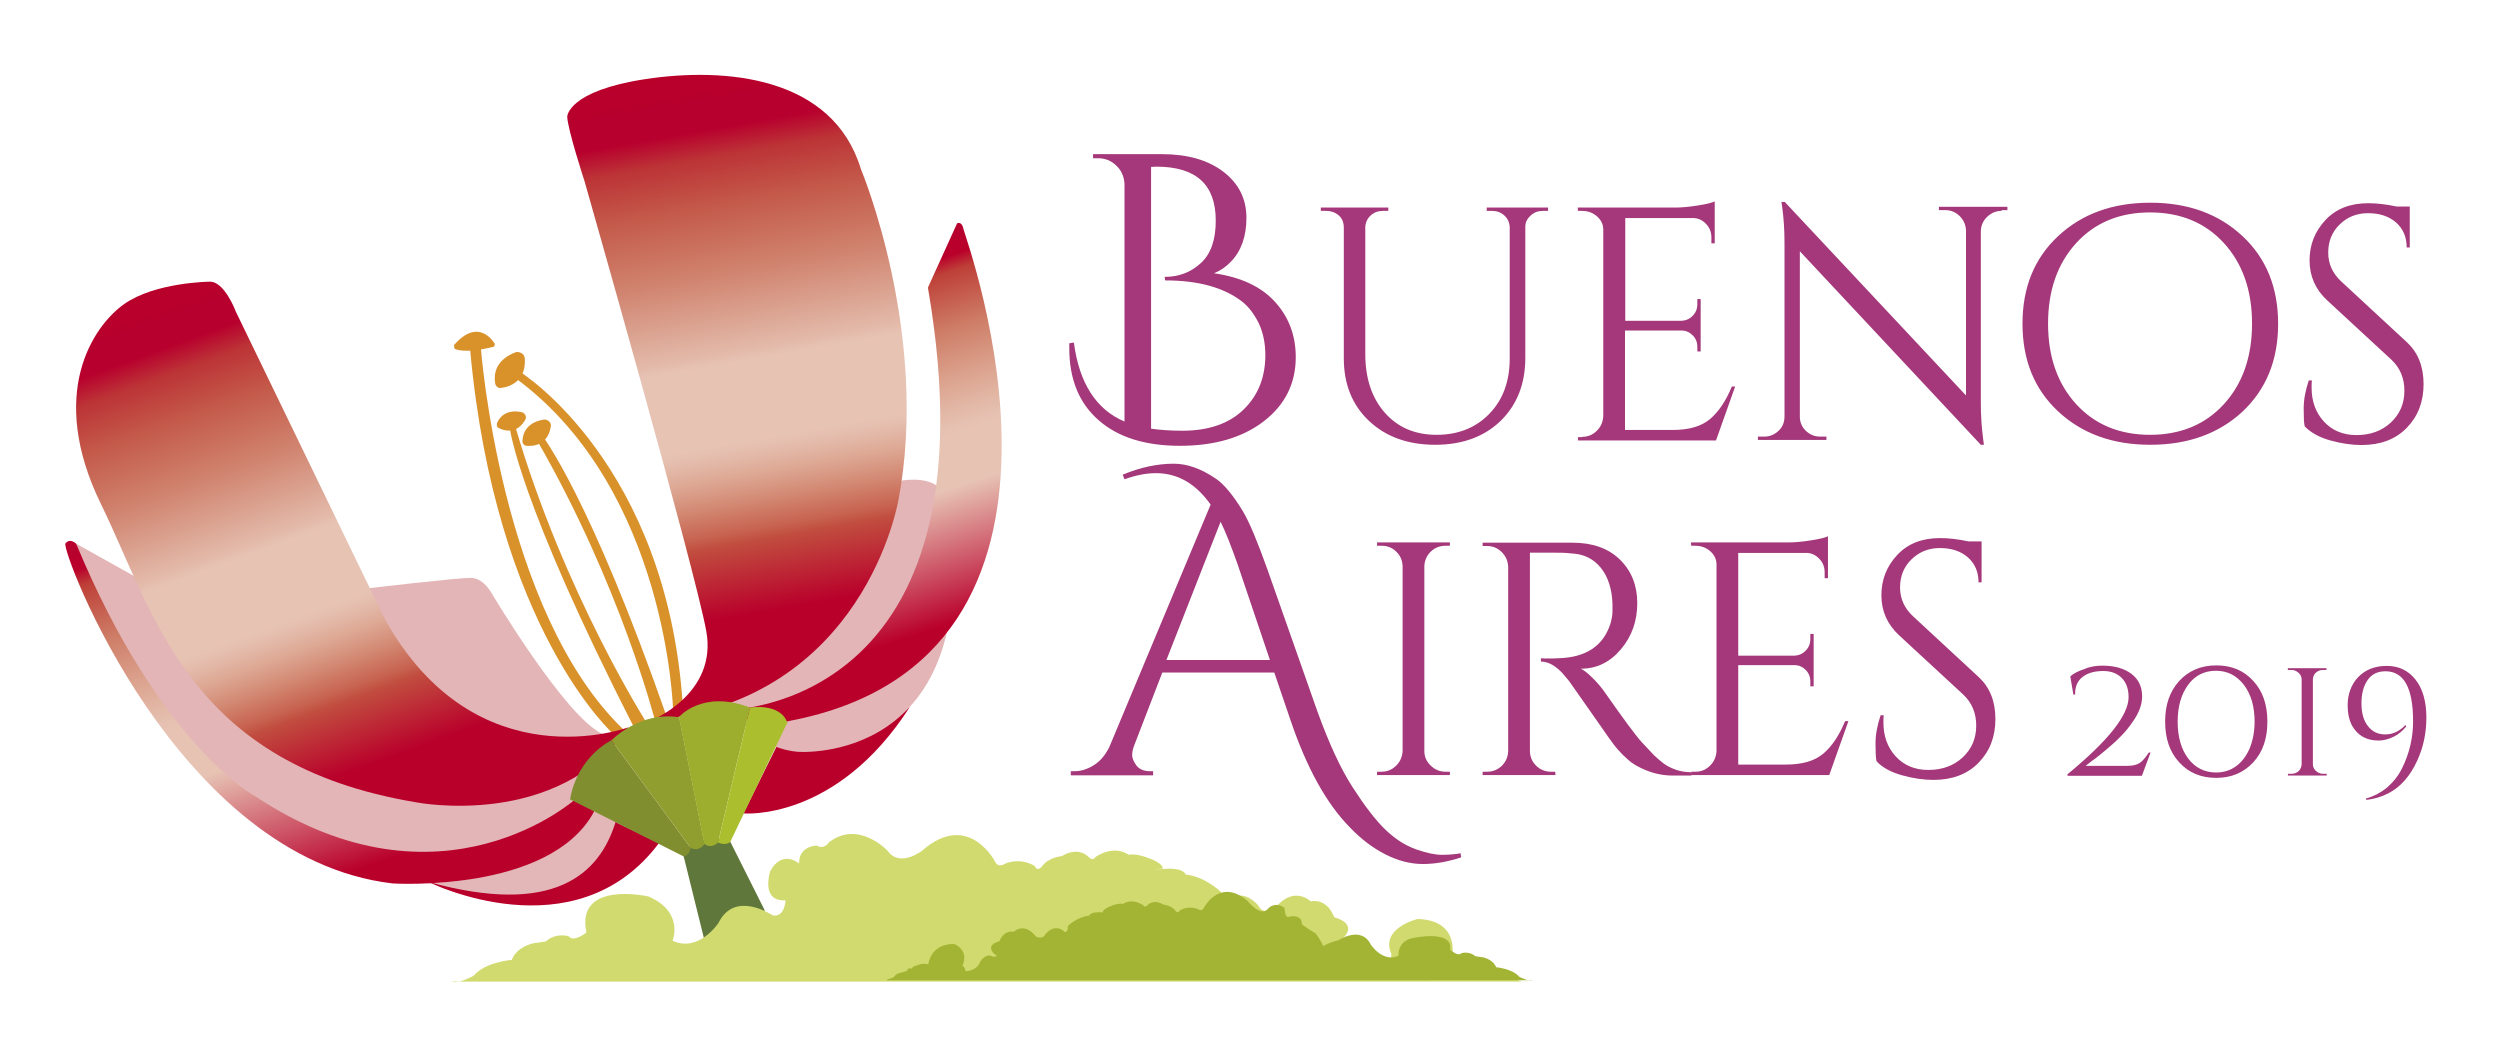 ﻿<?xml version="1.0" encoding="utf-8"?><svg id="Layer_1" xmlns="http://www.w3.org/2000/svg" viewBox="0 0 978 412"><style>.st0{fill:#a4387a}.st5{fill:#b9002b}.st6{fill:#d9912a}.st7{fill:#e3b5b6}</style><g id="Capa_16"><path class="st0" d="M481.5 102.4c-1.9 2-4.1 3.5-6.6 4.5 10.5 1.5 18.4 5.2 23.8 11.1 5.4 5.9 8.2 13.1 8.2 21.7 0 10.3-4.2 18.7-12.5 25.1s-19.3 9.6-32.8 9.6-24.2-3.3-31.8-10c-7.7-6.7-11.5-16.1-11.5-28.2v-1.9l1.8-.3c2.1 15.9 8.7 26.2 19.8 30.9V71.8c-.2-2.9-1.3-5.3-3.3-7.1-2-1.9-4.3-2.8-7.1-2.8h-1.9v-1.6h26.9c10 0 18.1 2.3 24.1 6.9 6 4.6 9 10.6 9 18 0 7.2-2 13-6.1 17.2zm-31.2-37.1v102.4c3.5.5 7.6.8 12.2.8 10.2 0 18.2-2.7 23.9-8.2 5.7-5.5 8.6-12.6 8.6-21.4 0-4.7-.9-8.9-2.6-12.5-1.8-3.6-4-6.5-6.6-8.5-7-5.4-17-8.2-29.8-8.2h-.2l-.2-1.4h.2c5.4 0 10.1-1.8 14-5.4 3.9-3.6 5.8-9.1 5.8-16.6 0-14.1-7.7-21.1-23.2-21.1l-2.1.1zM605.6 82.5h-2.1c-1.8 0-3.4.6-4.7 1.8s-2.1 2.6-2.1 4.4V140c0 10.1-3.2 18.3-9.6 24.6-6.4 6.2-15 9.4-25.6 9.4-10.7 0-19.3-3.1-25.9-9.3-6.6-6.2-9.9-14.4-9.9-24.5V89c0-2.6-1.1-4.5-3.4-5.7-1-.5-2.2-.8-3.5-.8h-2.1v-1.3h26.4v1.3H541c-1.9 0-3.5.6-4.8 1.8s-2 2.7-2.1 4.5v49.7c0 9.4 2.5 17.1 7.6 22.9 5.1 5.8 11.8 8.7 20.3 8.7s15.4-2.8 20.7-8.3 7.9-12.7 7.9-21.6V88.8c-.1-1.8-.8-3.3-2.1-4.5s-2.9-1.8-4.8-1.8h-2.1v-1.3h24v1.3zM618.9 170.9c2.3 0 4.2-.8 5.8-2.4s2.4-3.5 2.5-5.8V89.9c0-2.1-.8-3.8-2.5-5.3-1.6-1.4-3.6-2.1-5.8-2.1h-1.6l-.1-1.3h38.1c2.7 0 5.6-.3 8.8-.8s5.4-1 6.7-1.6v16.4h-1.3v-2.3c0-2.1-.7-3.9-2.1-5.3-1.4-1.5-3.1-2.3-5.1-2.3h-26.5v40.2h22c1.7-.1 3.2-.7 4.4-2 1.2-1.2 1.8-2.7 1.8-4.5v-2h1.3v20.5H664v-1.9c0-1.7-.6-3.2-1.8-4.4s-2.6-1.9-4.4-1.9h-22.1v38.9h18.6c6.4 0 11.3-1.4 14.7-4.3 3.4-2.9 6.2-7.1 8.5-12.7h1.3l-7.5 21.1h-54V171h1.6v-.1zM783 82.5c-2.2 0-4 .8-5.6 2.3s-2.4 3.4-2.5 5.5v67.1c0 5 .3 9.8.9 14.3l.3 2.3h-1.2l-70.8-75.7V163c0 2.2.8 4 2.3 5.5 1.6 1.5 3.4 2.3 5.6 2.3h2.5v1.3h-26.8v-1.3h2.5c2.2 0 4-.8 5.6-2.3s2.3-3.4 2.3-5.7V95.3c0-5.3-.3-10-.9-14.2l-.3-2.1h1.3l70.9 75.7V90.2c-.1-2.3-.9-4.1-2.5-5.7-1.6-1.5-3.4-2.3-5.6-2.3h-2.5v-1.3h26.8v1.3H783v.3zM805.1 92.4c9.3-8.7 21.3-13.1 36.1-13.1s26.8 4.4 36.1 13.1 13.9 20.1 13.9 34.3c0 14.1-4.6 25.5-13.9 34.3-9.3 8.6-21.3 13-36.1 13s-26.8-4.4-36.1-13.1-13.9-20.1-13.9-34.3c0-14.1 4.6-25.5 13.9-34.2zm7.1 65.7c7.3 8 17 12 28.9 12s21.6-4 28.9-12c7.3-8 11-18.5 11-31.5s-3.7-23.5-11-31.5-17-12-28.9-12-21.6 4-28.9 12c-7.3 8-11 18.5-11 31.5s3.7 23.5 11 31.5zM901.6 166.8c-.3-1.2-.4-3.6-.4-7 0-3.5.7-7.1 2-11h1.2c-.1 1-.1 1.9-.1 2.9 0 5.3 1.6 9.7 4.8 13.2s7.5 5.3 12.7 5.3c5.5 0 9.9-1.6 13.5-4.9 3.5-3.3 5.3-7.4 5.3-12.4s-1.7-9-5.1-12.2l-25-23.1c-4.7-4.3-7-9.6-7-15.7 0-6.2 2.1-11.4 6.2-15.8s9.7-6.6 16.7-6.6c3.3 0 7 .4 11.2 1.3h5.1v16h-1.2c0-4.1-1.4-7.3-4.2-9.8-2.8-2.4-6.4-3.6-10.9-3.6s-8.1 1.5-11.1 4.4-4.5 6.6-4.5 11 1.7 8.2 5.2 11.4l25.6 23.7c4.3 4 6.5 9.4 6.5 16.4 0 6.9-2.2 12.6-6.6 17.1-4.4 4.5-10.3 6.7-17.7 6.7-3.8 0-7.9-.6-12.2-1.8s-7.7-3.1-10-5.5z" /><g><path class="st0" d="M439.2 185.7c6.9-2.9 13.6-4.3 20-4.3 5.3 0 10.8 2 16.5 5.9 3.1 2.1 6.6 6.3 10.4 12.5 2.6 4.3 5.8 12 9.8 23.2l19.5 55.4c4.5 12.4 9 22.2 13.7 29.5s8.9 12.8 12.7 16.5 7.8 6.3 12 7.8 7.6 2.2 10.3 2.2 5.1-.2 7.3-.6l.2 1.6c-5.1 1.7-10.1 2.6-15 2.6s-9.8-1.3-14.7-3.8-9.5-6-13.8-10.5c-9.2-9.3-17-23.4-23.4-42.4l-6.2-18.2h-43.8l-11 28.5c-.5 1.3-.8 2.6-.8 3.8s.6 2.6 1.7 4.1c1.1 1.4 2.9 2.2 5.2 2.2h1.3v1.6h-32.2v-1.6h1.4c2.6 0 5.1-.8 7.5-2.3 2.5-1.5 4.5-3.9 6.1-7l39.7-95c-5.8-8.2-12.9-12.3-21.4-12.3-3.8 0-7.9.8-12.3 2.4l-.7-1.8zm17.1 72.5h40.5l-12.6-37.3c-2.5-7.1-4.7-12.7-6.7-16.8l-21.2 54.1z" /><path class="st0" d="M540.4 301.9c2.3 0 4.2-.8 5.8-2.4s2.4-3.5 2.5-5.8v-72.2c-.1-2.3-.9-4.2-2.5-5.7-1.6-1.6-3.5-2.3-5.8-2.3h-1.7v-1.3h28.5v1.3h-1.7c-2.3 0-4.2.8-5.8 2.3-1.6 1.6-2.4 3.5-2.5 5.7v72.2c0 2.3.8 4.2 2.5 5.8 1.6 1.6 3.6 2.4 5.8 2.4h1.7v1.3h-28.5v-1.3h1.7zM606.8 216.2h-8.3v77.5c0 2.3.8 4.2 2.4 5.8 1.6 1.6 3.6 2.4 5.9 2.4h1.6l.1 1.3H580v-1.3h1.7c2.3 0 4.2-.8 5.8-2.3 1.6-1.6 2.4-3.5 2.5-5.7v-72.1c-.1-2.3-.9-4.2-2.5-5.8-1.6-1.6-3.5-2.4-5.8-2.4H580v-1.3h35.1c7.9 0 14.1 2.2 18.6 6.6s6.8 10.1 6.8 17c0 7-2.1 13-6.4 18.1s-9.5 7.6-15.7 7.6c1.3.6 2.8 1.8 4.6 3.6 1.8 1.8 3.4 3.6 4.7 5.5 7.5 10.7 12.3 17.2 14.6 19.7s3.9 4.2 4.8 5.1c1 .9 2 1.8 3.1 2.7 1.1.9 2.3 1.6 3.4 2.1 2.5 1.2 5.2 1.8 8.1 1.8v1.3h-7.2c-3.7 0-7.2-.7-10.4-2s-5.6-2.7-7.2-4.2c-1.6-1.4-3-2.8-4.2-4.2-1.2-1.3-4.4-5.8-9.7-13.5-5.3-7.6-8.4-12-9.2-13.1-.9-1.1-1.8-2.1-2.7-3.2-2.8-2.9-5.5-4.4-8.3-4.4v-1.3c.7.1 1.6.1 2.7.1s2.5 0 4.2-.1c10.7-.3 17.5-4.8 20.3-13.5.5-1.7.8-3.4.8-4.9v-2.9c-.2-5.8-1.7-10.5-4.5-14-2.9-3.6-6.7-5.5-11.6-5.7-2.2-.3-4.8-.3-7.9-.3z" /><path class="st0" d="M663.2 301.9c2.3 0 4.2-.8 5.8-2.4s2.4-3.5 2.5-5.8v-72.8c0-2.1-.8-3.8-2.5-5.3-1.6-1.4-3.6-2.1-5.8-2.1h-1.6l-.1-1.3h38.1c2.7 0 5.6-.3 8.8-.8s5.4-1 6.7-1.6v16.4h-1.3v-2.3c0-2.1-.7-3.9-2.1-5.3-1.4-1.5-3.1-2.3-5.1-2.3H680v40.2h22c1.7-.1 3.2-.7 4.4-2 1.2-1.2 1.8-2.7 1.8-4.5v-2h1.3v20.5h-1.3v-2c0-1.7-.6-3.2-1.8-4.4-1.2-1.2-2.6-1.9-4.4-1.9h-22v38.9h18.6c6.4 0 11.3-1.4 14.7-4.3s6.2-7.1 8.5-12.7h1.3l-7.5 21.1h-54v-1.3h1.6zM734.1 297.8c-.3-1.2-.4-3.6-.4-7 0-3.5.7-7.1 2-11h1.2c-.1 1-.1 1.9-.1 2.9 0 5.3 1.6 9.7 4.8 13.2s7.5 5.3 12.7 5.3c5.5 0 9.9-1.6 13.5-4.9 3.5-3.3 5.3-7.4 5.3-12.4s-1.7-9-5.1-12.2l-25-23.1c-4.7-4.3-7-9.6-7-15.7 0-6.2 2.1-11.4 6.2-15.8s9.7-6.6 16.7-6.6c3.3 0 7 .4 11.2 1.3h5.1v16H774c0-4.1-1.4-7.3-4.2-9.8-2.8-2.4-6.4-3.6-10.9-3.6s-8.1 1.5-11.1 4.4-4.5 6.6-4.5 11 1.7 8.2 5.2 11.4l25.6 23.7c4.3 4 6.5 9.4 6.5 16.4 0 6.9-2.2 12.6-6.6 17.1-4.4 4.5-10.3 6.7-17.7 6.7-3.8 0-7.9-.6-12.2-1.8s-7.7-3-10-5.5z" /></g><g><path class="st0" d="M822.5 260.4c4.7 0 8.5 1.1 11.3 3.2s4.2 5.1 4.2 8.8c0 3.2-1.2 6.4-3.5 9.7-.8 1.2-1.6 2.2-2.2 3-.6.8-1.5 1.8-2.7 3s-2.1 2.1-2.8 2.7-1.7 1.5-3 2.6-2.3 1.9-2.8 2.3-1.4 1.1-2.8 2.1c-1.3 1-2.1 1.6-2.3 1.8h16.4c2 0 3.6-.4 4.7-1.1 1.1-.7 2.3-2.1 3.6-4.1h.7l-3.4 9.1h-29.1v-.6c15.9-13.1 23.9-23.1 23.9-30.2 0-3.2-.9-5.7-2.7-7.5s-4.2-2.7-7.2-2.7c-3.5 0-6.2.8-8.2 2.4s-2.9 3.9-2.8 6.8h-.7l-1.2-7.1c1.3-1.2 3.2-2.1 5.6-2.9 2.3-1 4.7-1.3 7-1.3zM852.5 266.4c3.7-4 8.5-6.1 14.5-6.1s10.8 2 14.5 6.1c3.7 4 5.5 9.3 5.5 15.9s-1.8 11.9-5.5 15.9-8.5 6.1-14.5 6.1-10.8-2-14.5-6.1c-3.7-4-5.5-9.3-5.5-15.9s1.8-11.8 5.5-15.9zm25.3 1.5c-2.8-3.6-6.4-5.5-10.9-5.5s-8.2 1.8-10.9 5.5-4.1 8.4-4.1 14.4 1.4 10.8 4.1 14.4 6.4 5.5 10.9 5.5c3 0 5.6-.8 7.9-2.5 2.3-1.7 4-4 5.3-7 1.2-3 1.9-6.5 1.9-10.4 0-5.9-1.4-10.7-4.2-14.4zM900.4 298.9v-33.1c0-1-.4-1.9-1.2-2.6s-1.7-1.1-2.7-1.1H895v-.7h15.1v.7h-1.5c-1 0-1.9.4-2.7 1.1-.7.7-1.1 1.6-1.1 2.7v33c0 1.4.7 2.5 2 3.3.6.3 1.2.5 1.9.5h1.5v.7H895l.1-.7h1.5c1 0 1.9-.4 2.7-1.1.7-.8 1.1-1.7 1.1-2.7zM930.5 289.7c-4.7 0-8.1-1.9-10.3-5.7-1.2-2.2-1.8-4.9-1.8-8 0-4.5 1.4-8.2 4.1-11.1 2.8-2.9 6.5-4.4 11.2-4.4s8.4 1.8 11.2 5.3 4.3 8.5 4.3 14.9c0 6.1-1.2 11.7-3.6 16.9-2.7 5.9-6.4 10.2-11.2 12.7-2.7 1.4-5.6 2.3-8.7 2.6l-.2-.5c3.2-.9 6-2.4 8.4-4.4 2.4-2.1 4.4-4.6 5.8-7.5 2.8-5.6 4.3-11.8 4.3-18.3 0-13.1-3.6-19.6-10.8-19.6-3.2 0-5.5 1.2-7.1 3.6s-2.3 5.4-2.3 9c0 3.7.8 6.6 2.5 8.8 1.7 2.2 3.9 3.3 6.8 3.3 2.1 0 4-.6 5.7-1.8.8-.5 1.5-1.1 2.2-1.9l.3.6c-1.4 1.7-3 3.1-4.9 4-2.1 1-4 1.5-5.9 1.5z" /></g></g><path d="M267.1 333.6s7.2-8.7 18.4-4.7l13.7 27.3-23.7 11.3-8.4-33.9z" fill="#5f773a" id="Capa_9" /><path d="M595.1 383.9l-4.1-1.3s-1.3-2.7-5.2-3.2l-3.7-1.2s-.5-1.8-1.8-1.7-1.3.2-1.3.2-.7-1.7-2.8-1.8c0 0-3.8-2-7.4-1l-.7-.3s2.8-13.6-13.5-14.1c0 0-14.8 3.5-10.3 13.7 0 0-.1 2.7-.3 5.2 0 0-7.4.2-9.4-6 0 0-3.7-6.2-8.2-3.5 0 0-5 .5-1.2-1.7 0 0 6.7-5.5-3.3-8.4 0 0-2.3-7.4-9.2-6.2 0 0-6.7-6.7-14.4 3.2 0 0-4.3 2.2-6-1.5 0 0-6.2-8-12.9-1.3 0 0-2.2-.7-1.7-4 0 0-6-6-13.9-6.9 0 0-.5-2.7-8.2-2.2s-.7-.1-.7-.1.5-2.2-6.9-4.6c-1-.3-4-1.3-6.5-.8 0 0-5-4.2-12.9.8 0 0-1 2-2.8 0 0 0-3.7-4.3-10.4-.3 0 0-5.5.5-7.9 4.2 0 0-1.7 2-2.7-.3 0 0-5-3.5-11.5-1 0 0-2.7 2-4-.7 0 0-10.4-20.2-28.6-4.3 0 0-8.7 6.8-13.5 0 0 0-11.4-12.2-22.9-3.3 0 0-1.8 3-4.8 1.3 0 0-7 0-6.9 7 0 0-6.5-5.7-11.3 3 0 0-3.9 12 6 11.4 0 0-.2 6.7-5 5.9 0 0-14.8-10.1-21.2 2.9 0 0-7.7 11.8-18 7 0 0 4.7-11.2-9.4-17.3 0 0-28.6-6.5-24.3 14.1 0 0-4.9 4-6.9 1.5 0 0-4.8-1.7-9 2l-4.8.7s-6.5 1.2-8.5 6.5c0 0-10.4.8-14.9 6.2 0 0-6.2 3.4-8.5 2.3h418.3v-.1z" fill="#d1da6e" /><path d="M347 383.2l2.5-.8s.8-1.6 3.1-1.9l2.2-.7s.3-1.1 1.1-1l.8.1s.4-1 1.7-1.1c0 0 2.3-1.2 4.4-.6l.4-.2s.9-7.9 10.1-7.7c0 0 6 2.3 3.2 8.5 0 0 1.1.6 1.2 2.1 0 0 4.4.1 5.7-3.6 0 0 2.2-3.7 4.9-2.1 0 0 3 .3.7-1 0 0-4-3.3 2-5 0 0 1.4-4.4 5.6-3.7 0 0 4-4 8.7 1.9 0 0 2.6 1.3 3.6-.9 0 0 3.7-4.8 7.8-.8 0 0 1.3-.4 1-2.4 0 0 3.6-3.6 8.4-4.1 0 0 .3-1.6 4.9-1.3 4.6.3.4 0 .4 0s-.3-1.3 4.1-2.8c.6-.2 2.4-.8 3.9-.5 0 0 3-2.5 7.8.5 0 0 .6 1.2 1.7 0 0 0 2.2-2.6 6.3-.2 0 0 3.3.3 4.7 2.5 0 0 1 1.2 1.6-.2 0 0 3-2.1 7-.6 0 0 1.6 1.2 2.4-.4 0 0 6.3-12.2 17.3-2.6 0 0 5.2 6.7 8.1 2.6 0 0 2.6-2.7 6.2 0 0 0 .1 4.4 1.9 3.4 0 0 5-1.2 4.9 3 0 0 1.4 1.2 5.3 3.5 0 0 2.3 2.9 3 5 0 0 3-1.7 5.9-2.2 0 0 9-6.1 12.8 1.7 0 0 4.7 7.1 10.8 4.3 0 0-.6-5.9 5.9-7 0 0 15.6-3.3 14.3 4.6 0 0 3.1 2.9 4.4 1.4 0 0 2.9-1 5.5 1.2l2.9.4s3.9.7 5.2 3.9c0 0 6.3.5 9 3.7 0 0 3.7 2 5.2 1.4H347v-.3z" fill="#a3b434" /><path d="M174.2 347.8s-6.2-2.4-4.4-2.5c0 0 35.6 1 62.9-27.9l8.8 4.3c0-.1-7.3 45.8-67.3 26.1z" fill="#e3b6b7" /><path class="st5" d="M240.8 321.6c-6.3 20.5-24.2 37-73.2 23.4 0 0 57.3 28.7 90.2-15.2l-17-8.2z" /><path class="st6" d="M203.9 145.8s57 35.8 63.2 130l-3.8 1.9s-2.2-85.5-61-129.3l1.6-2.6z" /><path class="st6" d="M212.1 170.4s18.5 23.4 48.9 110.5l-4.7 1.2s-13.6-53.3-46.3-110l2.1-1.7zM199.5 167.8s3.4 28.4 48.2 116.1l5.4-.9s-32.5-51.1-51.4-115.8l-2.2.6z" /><path class="st6" d="M240.1 287.3s-46.3-41.1-56.2-150.7l4.2-.6s7.7 103.4 56 149.6l-3.4 1.8" /><path class="st6" d="M177.8 136.4s3.4 2.3 15.5-.8l.3-1s-6-11.1-16 .4l.2 1.4zM195.3 151.8s10.7-.1 10-11.6c0 0-.1-2.5-3.2-2.5 0 0-9.9 2.7-8.4 12.1 0 0-.1 1.3 1.6 2zM205.4 174.3s8.7 1.8 10.1-7.6c0 0 .3-2-2.2-2.6 0 0-8.5.4-8.9 8.3 0 0-.3 1 1 1.9zM194.7 167.2s6.6 4.3 10.8-3c0 0 .9-1.6-.9-2.8 0 0-7.1-2.4-10.1 3.9.1 0-.5.8.2 1.9z" /><path class="st7" d="M53.6 226l-23.8-13.3s32.5 106.5 121.7 122.1c0 0 71.8 2.8 81.8-36.2 0 0-14.5 11.2-42.5 15.1C152.4 319.2 89 300.2 53.6 226z" /><path class="st5" d="M290.8 318.2s36.2 3.4 65.1-41.6c0 0-27.7 23.5-51.9 15l-13.2 26.6z" /><path class="st7" d="M143.5 230.2s36.5-4.3 40.4-4.1c0 0 4.5-.9 8.7 6.4 0 0 28.4 47.7 42.9 54.5.1-.1-50.4 28.5-92-56.8zM284 273.5s8 18.7 28 20.6c0 0 74 5.9 59-97.4 0 0-1.3-11.7-19.5-8.5 0 0-3.5 50.9-67.5 85.3z" /><linearGradient id="SVGID_1_" gradientUnits="userSpaceOnUse" x1="357.992" y1="156.242" x2="306.701" y2="314.098" gradientTransform="matrix(1 0 0 -1 0 423.465)"><stop offset="0" stop-color="#b9002b" /><stop offset=".015" stop-color="#b9002b" /><stop offset=".107" stop-color="#b9002b" /><stop offset=".41" stop-color="#e7c3b4" /><stop offset=".471" stop-color="#e7c3b4" /><stop offset=".524" stop-color="#e7c3b4" /><stop offset=".533" stop-color="#e7c3b4" /><stop offset=".579" stop-color="#e3b9a8" /><stop offset=".66" stop-color="#dba18c" /><stop offset=".768" stop-color="#ce7d67" /><stop offset=".897" stop-color="#be4038" /><stop offset=".934" stop-color="#b9002b" /><stop offset="1" stop-color="#b8002f" /></linearGradient><path d="M284.7 277.7s106.8-.1 78.3-165.2l11.4-25.1s1.9-1.2 2.6 2.5c.8 3.7 61.4 167.5-68.1 192.1.1 0-11.3 3.8-24.2-4.3z" fill="url(#SVGID_1_)" /><linearGradient id="SVGID_2_" gradientUnits="userSpaceOnUse" x1="172.743" y1="99.133" x2="91.809" y2="321.497" gradientTransform="matrix(1 0 0 -1 0 423.465)"><stop offset="0" stop-color="#b9002b" /><stop offset=".02" stop-color="#b9002b" /><stop offset=".14" stop-color="#b9002b" /><stop offset=".253" stop-color="#c14d3f" /><stop offset=".27" stop-color="#c7624f" /><stop offset=".317" stop-color="#d38a74" /><stop offset=".357" stop-color="#dda894" /><stop offset=".39" stop-color="#e4bbab" /><stop offset=".41" stop-color="#e7c3b4" /><stop offset=".471" stop-color="#e7c3b4" /><stop offset=".526" stop-color="#e7c3b4" /><stop offset=".535" stop-color="#e7c3b4" /><stop offset=".553" stop-color="#e3b9a9" /><stop offset=".678" stop-color="#d0836e" /><stop offset=".783" stop-color="#c45a4a" /><stop offset=".861" stop-color="#bc3336" /><stop offset=".904" stop-color="#b8002e" /><stop offset=".926" stop-color="#b8002f" /><stop offset="1" stop-color="#b9002b" /></linearGradient><path d="M81.9 110.2s-21.3.2-33.4 8.8-30.1 35-9 78.2S73.6 299.1 163 313.9c0 0 55.3 10.8 82.9-29.4 0 0-59.6 22.3-95.5-42.6L92.2 121.8c0-.1-4.5-12-10.3-11.6z" fill="url(#SVGID_2_)" /><linearGradient id="SVGID_3_" gradientUnits="userSpaceOnUse" x1="315.434" y1="151.816" x2="272.367" y2="396.062" gradientTransform="matrix(1 0 0 -1 0 423.465)"><stop offset="0" stop-color="#b9002b" /><stop offset=".02" stop-color="#b9002b" /><stop offset=".14" stop-color="#b9002b" /><stop offset=".253" stop-color="#c14d3f" /><stop offset=".27" stop-color="#c7624f" /><stop offset=".317" stop-color="#d38a74" /><stop offset=".357" stop-color="#dda894" /><stop offset=".39" stop-color="#e4bbab" /><stop offset=".41" stop-color="#e7c3b4" /><stop offset=".471" stop-color="#e7c3b4" /><stop offset=".526" stop-color="#e7c3b4" /><stop offset=".535" stop-color="#e7c3b4" /><stop offset=".553" stop-color="#e3b9a9" /><stop offset=".678" stop-color="#d0836e" /><stop offset=".783" stop-color="#c45a4a" /><stop offset=".861" stop-color="#bc3336" /><stop offset=".904" stop-color="#b8002e" /><stop offset=".926" stop-color="#b8002f" /><stop offset="1" stop-color="#b9002b" /></linearGradient><path d="M254.6 281.9s26.2-10.3 21.7-35S228.7 71 228.7 71s-6.7-20.5-6.8-25.4c0 0 .2-10.1 30.9-14.7s73-1.2 84 35.3c0 0 27.1 64.6 14.6 129.8-.1 0-13.1 78.3-96.8 85.9z" fill="url(#SVGID_3_)" /><linearGradient id="SVGID_4_" gradientUnits="userSpaceOnUse" x1="157.882" y1="69.328" x2="103.504" y2="236.685" gradientTransform="matrix(1 0 0 -1 0 423.465)"><stop offset="0" stop-color="#b9002b" /><stop offset=".015" stop-color="#b9002b" /><stop offset=".107" stop-color="#b9002b" /><stop offset=".41" stop-color="#e7c3b4" /><stop offset=".471" stop-color="#e7c3b4" /><stop offset=".524" stop-color="#e7c3b4" /><stop offset=".533" stop-color="#e7c3b4" /><stop offset=".579" stop-color="#e3b9a8" /><stop offset=".66" stop-color="#dba18c" /><stop offset=".768" stop-color="#ce7d67" /><stop offset=".897" stop-color="#be4038" /><stop offset=".934" stop-color="#b9002b" /><stop offset="1" stop-color="#b8002f" /></linearGradient><path d="M29.8 212.7s-2.4-2.4-4.2-.1c-1.9 2.5 43.4 123.1 128 133 0 0 61.3 3.9 78.7-27.9 1.2-2.2-3.4-4.9-6.8-5.4 0 0-52.7 47.7-125.8-.9 0 .2-37.5-20.5-69.9-98.7z" fill="url(#SVGID_4_)" /><path d="M270.2 331.7l-31-42.1s-13.2 6.1-16.2 23.1l44.4 22.3c0-.1 2.2 0 2.8-3.3z" fill="#808e2f" /><path d="M270.2 331.7l-31-42.1s11.1-11.5 26.5-9l9.9 49.6c-.1 0-2 3.2-5.4 1.5z" fill="#8f9e2e" /><path d="M265.6 280.5s9.2-10.9 27.8-3.7l-12.5 52.8s-2.5 2.7-5.4.5l-9.9-49.6z" fill="#9dae2e" /><path d="M280.9 329.6l12.5-52.8s11.8-2 14.6 5.9l-22.3 46.6c0 .1-1.7 1.7-4.8.3z" fill="#abbe2e" /></svg>